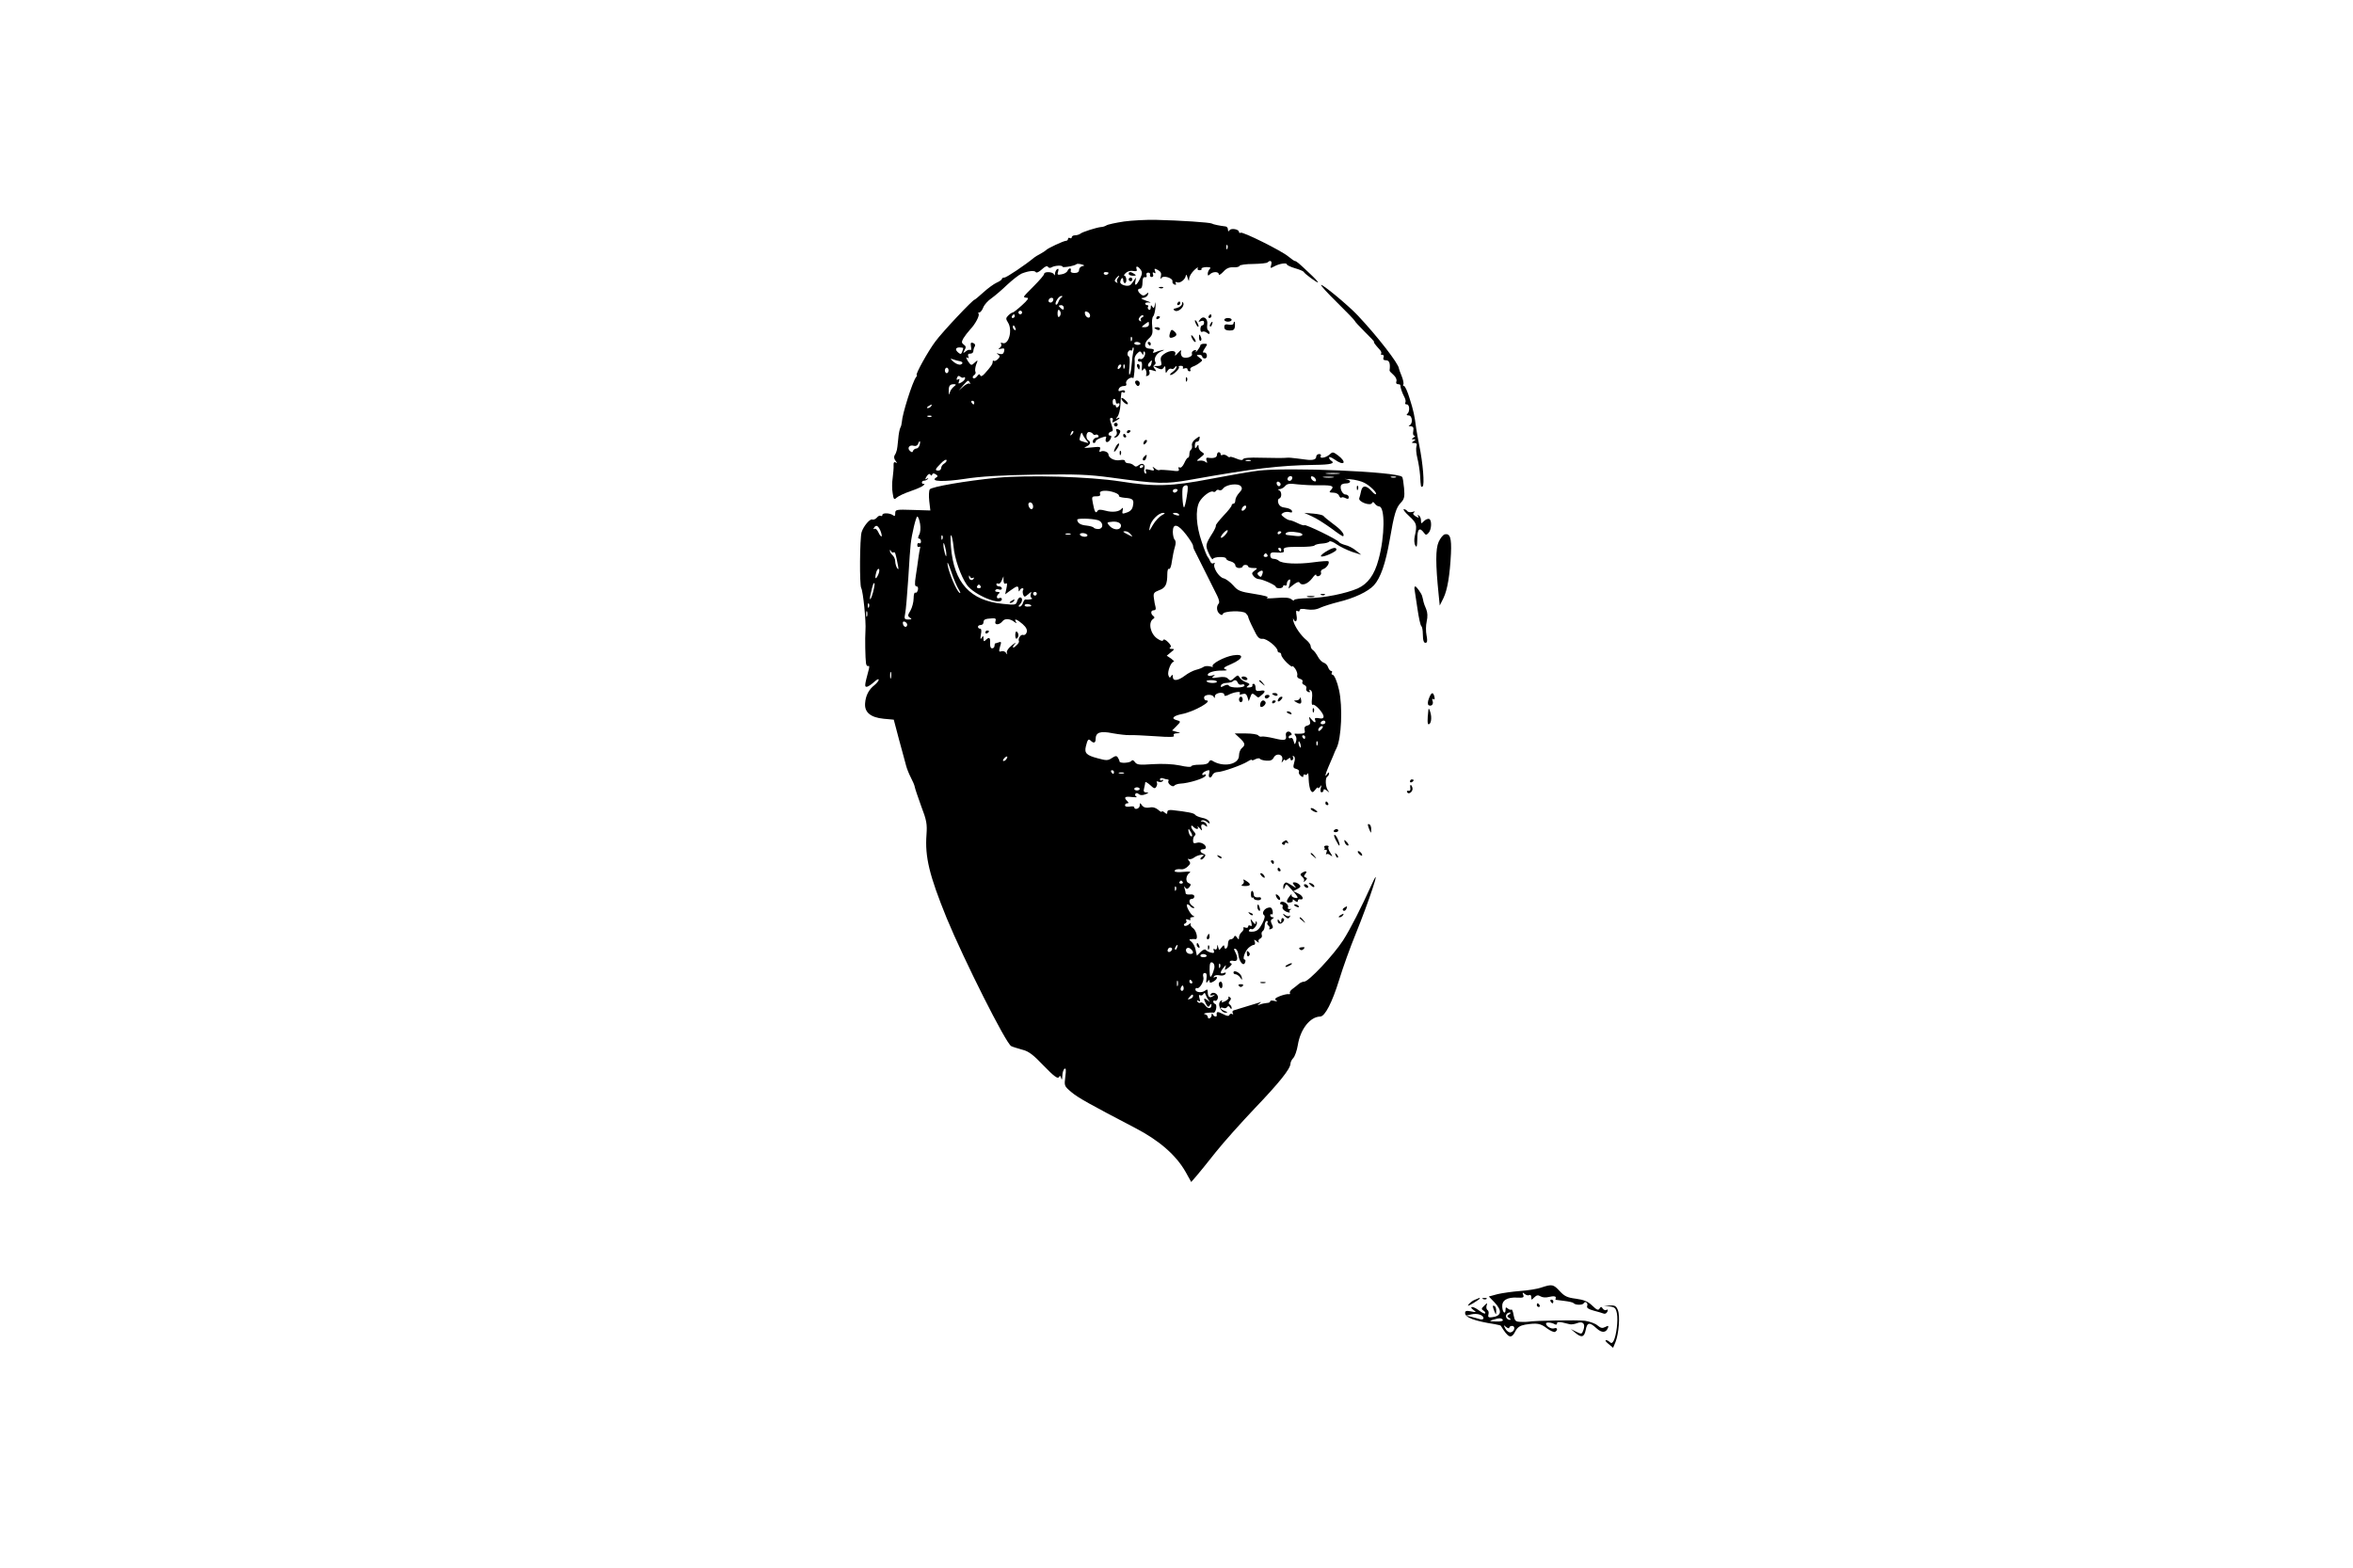 <?xml version="1.0" standalone="no"?>
<!DOCTYPE svg PUBLIC "-//W3C//DTD SVG 20010904//EN"
 "http://www.w3.org/TR/2001/REC-SVG-20010904/DTD/svg10.dtd">
<svg version="1.0" xmlns="http://www.w3.org/2000/svg"
 width="1280pt" height="853pt" viewBox="0 0 1280 853"
 preserveAspectRatio="xMidYMid meet">

<g transform="translate(0,853) scale(0.1,-0.1)"
fill="#000000" stroke="none">
<path d="M6114 7325 c-45 -7 -88 -16 -95 -21 -8 -5 -21 -9 -29 -9 -23 -2 -104
-27 -114 -37 -6 -4 -18 -8 -28 -8 -10 0 -18 -5 -18 -11 0 -5 -4 -7 -10 -4 -5
3 -10 1 -10 -4 0 -6 -5 -11 -11 -11 -13 0 -101 -41 -109 -51 -3 -3 -16 -12
-29 -19 -14 -7 -30 -17 -35 -21 -48 -40 -151 -109 -162 -109 -8 0 -14 -3 -14
-8 0 -4 -13 -13 -29 -20 -15 -7 -47 -30 -71 -52 -24 -22 -46 -40 -48 -40 -10
0 -176 -176 -214 -228 -40 -53 -111 -182 -101 -182 3 0 1 -6 -4 -12 -19 -24
-75 -201 -77 -243 -1 -11 -4 -25 -8 -31 -4 -7 -10 -36 -12 -65 -3 -30 -6 -55
-7 -56 -1 -2 -2 -6 -3 -10 -1 -5 -5 -14 -10 -21 -4 -8 -2 -20 6 -29 9 -12 9
-15 1 -9 -9 5 -13 0 -12 -16 1 -13 -2 -43 -5 -68 -4 -25 -4 -62 0 -83 5 -35 8
-37 22 -24 10 9 43 24 75 35 32 11 64 25 70 31 7 7 8 11 2 9 -5 -2 -10 2 -10
7 0 6 5 10 12 10 6 0 15 4 20 9 5 5 2 6 -5 2 -11 -7 -11 -4 -1 13 8 12 16 16
20 9 5 -7 8 -7 10 1 3 7 9 7 19 1 13 -9 13 -11 1 -19 -32 -21 44 -23 157 -6
82 13 196 20 382 23 228 3 287 1 415 -16 254 -35 296 -36 430 -12 342 61 483
78 673 81 94 1 118 8 92 24 -5 3 -10 11 -10 16 0 6 13 1 29 -10 54 -39 71 -17
18 23 -25 18 -28 19 -45 3 -20 -18 -57 -24 -47 -7 3 6 -1 10 -9 10 -9 0 -16
-7 -16 -15 0 -14 -18 -20 -50 -16 -8 1 -33 4 -55 7 -22 3 -46 5 -52 4 -23 -2
-57 -2 -148 0 -56 2 -90 -1 -93 -8 -2 -7 -15 -6 -38 4 -19 8 -34 11 -34 8 0
-4 -7 -1 -15 6 -8 6 -19 9 -25 5 -5 -3 -10 -1 -10 4 0 6 -4 11 -10 11 -5 0
-10 -7 -10 -15 0 -14 -18 -20 -49 -15 -9 1 -12 -4 -7 -16 5 -13 3 -14 -6 -7
-7 6 -22 9 -33 7 -18 -3 -17 0 5 17 23 18 24 20 8 30 -10 5 -18 18 -18 27 0
15 -2 15 -10 2 -8 -12 -10 -11 -10 7 0 13 5 22 11 20 6 -1 13 6 14 15 3 17 2
17 -21 0 -14 -10 -22 -24 -20 -34 2 -10 0 -21 -5 -24 -5 -3 -9 -14 -9 -25 0
-10 -3 -19 -8 -19 -4 0 -13 -14 -20 -30 -8 -17 -18 -27 -25 -23 -6 4 -8 1 -5
-8 5 -13 -3 -14 -46 -8 -28 3 -55 4 -59 2 -4 -3 -15 1 -24 9 -14 11 -16 11 -8
-1 6 -11 2 -13 -20 -7 -23 6 -26 4 -21 -9 3 -10 2 -14 -5 -10 -5 4 -7 15 -4
25 7 24 -11 35 -31 19 -11 -9 -18 -9 -26 -1 -7 7 -20 12 -30 12 -10 0 -18 5
-18 11 0 7 -11 9 -27 6 -28 -6 -63 11 -63 31 0 13 -29 24 -43 15 -7 -4 -8 0
-4 11 6 16 2 17 -45 12 -39 -4 -47 -3 -30 4 23 10 29 25 12 35 -15 9 -12 45 4
45 8 0 18 -5 21 -10 4 -6 10 -8 15 -5 5 3 11 1 15 -5 3 -5 0 -10 -8 -10 -8 0
-17 -7 -21 -15 -3 -8 -1 -15 4 -15 6 0 10 4 10 9 0 5 14 14 31 20 26 9 30 8
25 -4 -8 -23 12 -28 24 -5 7 13 7 20 0 20 -15 0 -12 18 4 22 12 2 12 9 2 39
-10 28 -10 36 0 36 7 0 10 -7 7 -15 -5 -12 -2 -12 15 -3 12 7 22 14 22 17 0 3
-6 2 -12 -2 -9 -5 -9 -2 1 9 7 9 15 38 16 65 4 72 4 74 15 67 6 -3 10 -1 10 5
0 7 -8 9 -20 5 -15 -5 -18 -3 -14 9 3 9 15 16 26 16 14 0 18 5 14 15 -5 15 26
39 38 28 5 -5 11 62 8 106 0 8 6 21 15 29 13 13 16 13 24 1 7 -12 9 -12 9 0 0
8 3 12 6 8 11 -11 -7 -46 -22 -40 -7 3 -14 0 -14 -6 0 -6 6 -10 13 -8 8 1 11
-8 9 -28 -2 -20 0 -26 6 -17 7 11 10 10 16 -3 3 -9 4 -21 1 -26 -4 -5 1 -6 9
-3 8 3 12 12 9 21 -5 12 -1 14 18 8 21 -7 22 -6 11 8 -9 10 -10 17 -2 22 6 3
8 11 5 16 -11 17 6 48 33 58 15 6 18 9 7 7 -11 -2 -29 -7 -39 -12 -14 -5 -17
-4 -12 4 7 11 3 14 -26 16 -25 2 -25 30 0 53 21 19 24 29 20 67 -3 25 -1 49 5
55 6 6 11 30 13 53 1 24 0 30 -3 14 -4 -22 -7 -26 -14 -15 -7 11 -9 11 -9 -4
0 -10 -5 -15 -10 -12 -6 4 -8 11 -5 16 4 5 1 9 -4 9 -6 0 -11 4 -11 9 0 5 10
7 23 5 12 -2 4 3 -18 10 -27 10 -33 15 -19 15 12 1 25 8 28 17 5 14 4 15 -9 4
-12 -10 -18 -10 -30 0 -18 15 -19 30 -2 30 7 0 12 13 12 33 0 22 4 31 14 29 8
-2 11 3 8 11 -3 8 1 14 9 14 8 0 13 -6 10 -12 -2 -6 2 -12 9 -12 8 0 11 7 7
15 -3 10 -1 13 6 8 8 -5 10 -2 5 10 -5 14 -3 15 16 5 16 -9 20 -18 16 -34 -4
-15 -3 -18 3 -9 11 16 64 -1 60 -19 -2 -6 3 -14 11 -17 8 -3 11 0 7 7 -5 7 -1
9 8 5 17 -6 45 17 47 38 1 7 5 2 9 -12 7 -22 8 -22 9 -4 1 11 13 31 28 45 14
13 23 18 19 12 -4 -8 -1 -13 9 -13 9 0 14 3 11 8 -2 4 9 8 26 9 21 0 27 -2 19
-10 -6 -6 -11 -18 -11 -26 0 -12 3 -12 12 -3 16 16 48 15 48 0 0 -7 11 -1 25
14 17 19 33 25 54 24 17 -1 32 2 34 8 2 5 35 10 74 10 39 1 75 4 79 9 15 14
25 7 19 -14 -6 -19 -5 -20 17 -8 27 15 68 21 68 11 0 -4 20 -14 44 -21 25 -7
46 -16 48 -20 4 -10 78 -64 78 -57 0 3 -20 25 -45 48 -60 57 -73 68 -81 68 -3
0 -19 11 -36 25 -37 31 -248 136 -259 129 -5 -3 -9 -1 -9 4 0 15 -43 23 -52 9
-5 -8 -8 -7 -8 4 0 9 -6 16 -12 17 -34 4 -68 11 -76 16 -10 6 -172 17 -305 20
-51 1 -129 -3 -173 -9z m563 -147 c-3 -8 -6 -5 -6 6 -1 11 2 17 5 13 3 -3 4
-12 1 -19z m-789 -96 c-10 -2 -18 -11 -18 -20 0 -11 -8 -17 -25 -17 -16 0 -23
5 -20 13 2 6 0 12 -4 12 -5 0 -11 -6 -14 -14 -3 -7 -17 -16 -31 -18 -23 -5
-26 -3 -20 15 4 13 2 17 -5 13 -6 -4 -11 -15 -12 -24 0 -11 -3 -12 -6 -4 -6
14 -53 16 -53 2 0 -6 -25 -35 -55 -65 -30 -29 -55 -56 -55 -59 0 -3 8 -6 17
-6 12 0 3 -13 -27 -40 -24 -22 -47 -40 -51 -40 -4 0 -15 -7 -24 -16 -14 -14
-14 -19 -2 -38 27 -41 4 -125 -30 -112 -9 4 -11 1 -7 -5 4 -6 0 -16 -7 -21
-11 -7 -9 -9 7 -5 17 4 20 1 16 -15 -3 -13 -10 -17 -26 -13 -16 5 -17 4 -7 -3
12 -9 12 -12 -1 -26 -9 -8 -18 -12 -22 -9 -3 4 -6 1 -6 -6 0 -12 -9 -25 -44
-64 -13 -14 -21 -17 -24 -8 -3 8 -8 6 -17 -6 -7 -10 -17 -14 -21 -10 -5 4 -2
12 5 16 7 5 11 13 7 19 -3 6 -1 23 4 38 11 27 10 28 -8 11 -18 -17 -20 -16
-37 9 -9 15 -11 23 -4 19 8 -6 11 -4 6 7 -3 10 0 15 11 14 9 0 17 6 17 14 0 8
4 20 8 26 4 7 0 15 -9 18 -13 5 -15 1 -12 -19 3 -13 1 -22 -4 -19 -5 3 -16 0
-25 -8 -15 -11 -15 -11 -6 7 9 15 8 22 -4 30 -13 10 -13 15 -2 35 8 13 24 34
36 47 29 30 54 78 46 87 -4 3 -2 6 4 6 6 0 16 12 22 28 6 15 26 37 44 49 17
12 56 45 85 73 30 28 66 56 80 62 38 15 71 18 77 7 4 -5 18 2 33 16 17 16 29
21 33 13 4 -6 12 -7 20 -2 16 10 59 12 59 3 0 -7 68 5 76 14 3 3 15 2 27 -1
18 -5 19 -7 5 -10z m317 -19 c10 -14 9 -23 -4 -50 -19 -38 -31 -43 -24 -10 4
21 4 21 -8 2 -7 -11 -16 -23 -21 -26 -16 -10 -56 2 -54 17 3 21 16 30 16 11 0
-9 4 -17 9 -17 6 0 9 9 8 20 -1 11 -5 20 -10 20 -5 0 -2 7 7 15 9 9 26 14 40
11 18 -3 23 -1 19 10 -7 19 7 18 22 -3z m-175 -17 c0 -11 -19 -15 -25 -6 -3 5
1 10 9 10 9 0 16 -2 16 -4z m51 -29 c-6 -8 -7 -18 -3 -22 4 -5 1 -5 -6 -1 -10
6 -10 11 -1 22 6 8 14 14 16 14 3 0 0 -6 -6 -13z m-307 -105 c-6 -4 -14 -16
-17 -26 -4 -10 -10 -16 -13 -13 -9 8 15 47 29 47 8 0 9 -3 1 -8z m-44 -10 c0
-13 -12 -22 -22 -16 -10 6 -1 24 13 24 5 0 9 -4 9 -8z m57 -47 c0 -11 -4 -12
-14 -4 -7 6 -13 13 -13 15 0 2 6 4 13 4 8 0 14 -7 14 -15z m-17 -30 c0 -8 -4
-16 -9 -19 -5 -3 -8 5 -8 19 0 14 3 22 8 19 5 -3 9 -11 9 -19z m-210 5 c0 -5
-4 -10 -10 -10 -5 0 -10 5 -10 10 0 6 5 10 10 10 6 0 10 -4 10 -10z m370 -17
c0 -20 -24 -11 -28 10 -2 12 1 15 12 11 9 -3 16 -13 16 -21z m-410 -3 c0 -5
-5 -10 -11 -10 -5 0 -7 5 -4 10 3 6 8 10 11 10 2 0 4 -4 4 -10z m692 -7 c-6
-3 -9 -10 -6 -15 4 -7 2 -8 -5 -4 -9 6 -9 11 0 22 6 8 15 12 18 8 3 -4 0 -9
-7 -11z m38 -38 c0 -9 -9 -15 -22 -15 -21 0 -21 0 -2 15 24 18 24 18 24 0z
m-726 -21 c3 -8 2 -12 -4 -9 -6 3 -10 10 -10 16 0 14 7 11 14 -7z m633 -66
c-3 -8 -6 -5 -6 6 -1 11 2 17 5 13 3 -3 4 -12 1 -19z m47 -16 c2 -4 -4 -8 -15
-8 -10 0 -19 4 -19 8 0 4 6 8 14 8 8 0 17 -4 20 -8z m-964 -26 c0 -2 -3 -12
-6 -20 -5 -13 -9 -14 -20 -5 -20 16 -17 29 6 29 11 0 20 -2 20 -4z m925 -18
c-3 -13 -7 -45 -9 -71 -2 -27 -7 -51 -11 -55 -4 -4 -4 16 -1 45 3 32 2 53 -5
55 -5 2 -7 11 -4 21 4 9 11 14 16 11 5 -3 9 0 9 5 0 6 2 11 5 11 3 0 3 -10 0
-22z m-948 -52 c20 -3 25 -13 9 -19 -8 -3 -25 3 -38 14 -21 19 -21 20 -3 14
11 -4 25 -8 32 -9z m1046 -16 c-3 -11 -9 -17 -15 -14 -5 3 -4 12 3 20 16 19
18 18 12 -6z m-171 -22 c-7 -7 -12 -8 -12 -2 0 14 12 26 19 19 2 -3 -1 -11 -7
-17z m25 0 c-3 -8 -6 -5 -6 6 -1 11 2 17 5 13 3 -3 4 -12 1 -19z m-957 -13 c0
-8 -4 -15 -10 -15 -5 0 -10 7 -10 15 0 8 5 15 10 15 6 0 10 -7 10 -15z m83
-38 c4 3 7 1 7 -5 0 -6 -9 -16 -20 -22 -16 -9 -19 -8 -13 6 4 12 3 15 -5 10
-8 -5 -10 -2 -6 9 5 11 10 13 19 5 6 -5 15 -7 18 -3z m33 -29 c4 -7 3 -10 -1
-5 -5 4 -20 -3 -34 -15 l-26 -23 24 28 c28 31 28 31 37 15z m-87 -21 c-9 -7
-19 -21 -22 -32 -4 -16 -5 -15 -6 6 -1 30 6 39 28 39 14 -1 14 -2 0 -13z m881
-83 c0 -8 5 -12 10 -9 6 3 10 2 10 -4 0 -5 -4 -13 -10 -16 -5 -3 -10 -1 -10 5
0 6 -4 9 -8 6 -4 -2 -9 4 -9 15 -1 10 2 19 8 19 5 0 9 -7 9 -16z m-770 -4 c0
-5 -2 -10 -4 -10 -3 0 -8 5 -11 10 -3 6 -1 10 4 10 6 0 11 -4 11 -10z m-235
-20 c-3 -5 -12 -10 -18 -10 -7 0 -6 4 3 10 19 12 23 12 15 0z m2 -56 c-3 -3
-12 -4 -19 -1 -8 3 -5 6 6 6 11 1 17 -2 13 -5z m764 -97 c-10 -9 -11 -8 -5 6
3 10 9 15 12 12 3 -3 0 -11 -7 -18z m78 -31 c15 -18 15 -18 -9 -11 -32 10 -30
7 -23 35 4 16 8 20 11 10 3 -8 12 -23 21 -34z m-906 -26 c-3 -11 -11 -20 -18
-20 -7 0 -15 -6 -18 -12 -3 -10 -7 -10 -17 -1 -17 15 -3 35 20 28 11 -3 20 0
24 10 8 22 15 18 9 -5z m133 -102 c-9 -5 -16 -16 -16 -23 0 -8 -7 -15 -15 -15
-21 0 -19 7 13 39 15 16 29 24 31 18 2 -5 -4 -14 -13 -19z m1667 15 c-7 -2
-19 -2 -25 0 -7 3 -2 5 12 5 14 0 19 -2 13 -5z m-583 -27 c0 -3 -4 -8 -10 -11
-5 -3 -10 -1 -10 4 0 6 5 11 10 11 6 0 10 -2 10 -4z"/>
<path d="M6140 7040 c0 -5 10 -10 23 -10 18 0 19 2 7 10 -19 13 -30 13 -30 0z"/>
<path d="M6140 7010 c0 -5 5 -10 10 -10 6 0 10 5 10 10 0 6 -4 10 -10 10 -5 0
-10 -4 -10 -10z"/>
<path d="M7273 6885 c54 -53 97 -98 97 -101 0 -3 25 -30 55 -60 31 -30 53 -54
50 -54 -5 0 3 -12 32 -44 7 -8 9 -16 6 -20 -4 -3 -1 -6 6 -6 8 0 11 -7 7 -15
-4 -10 1 -15 14 -15 18 0 24 -17 19 -56 0 -3 10 -14 22 -24 12 -11 19 -26 15
-35 -3 -9 0 -15 9 -15 8 0 14 -3 13 -7 -1 -9 9 -40 23 -66 5 -10 7 -22 4 -27
-4 -6 0 -10 8 -10 16 0 17 -41 2 -52 -6 -4 -2 -8 8 -8 20 0 24 -45 5 -53 -8
-3 -5 -6 6 -6 14 -1 17 -7 14 -26 -3 -14 -1 -25 6 -25 6 0 4 -5 -4 -10 -13 -9
-13 -10 0 -10 13 0 13 -1 0 -10 -13 -8 -12 -10 3 -10 13 0 17 -5 12 -19 -3
-10 -1 -38 5 -62 6 -24 13 -66 15 -94 4 -67 4 -67 14 -61 11 7 2 126 -19 226
-6 30 -13 70 -16 89 -9 71 -15 98 -36 164 -11 37 -25 67 -30 67 -5 0 -7 4 -4
9 3 5 -1 25 -9 45 -8 20 -15 38 -15 41 0 25 -120 179 -225 290 -50 53 -185
165 -198 165 -6 0 33 -43 86 -95z"/>
<path d="M6308 6963 c7 -3 16 -2 19 1 4 3 -2 6 -13 5 -11 0 -14 -3 -6 -6z"/>
<path d="M6405 6880 c-3 -5 -1 -10 4 -10 6 0 11 5 11 10 0 6 -2 10 -4 10 -3 0
-8 -4 -11 -10z"/>
<path d="M6431 6879 c-1 -10 -13 -20 -28 -24 -21 -5 -24 -8 -12 -15 17 -11 54
21 46 41 -4 10 -6 9 -6 -2z"/>
<path d="M6575 6810 c-3 -5 -1 -10 4 -10 6 0 11 5 11 10 0 6 -2 10 -4 10 -3 0
-8 -4 -11 -10z"/>
<path d="M6290 6799 c0 -5 5 -7 10 -4 6 3 10 8 10 11 0 2 -4 4 -10 4 -5 0 -10
-5 -10 -11z"/>
<path d="M6529 6793 c-12 -15 -12 -16 4 -10 11 4 17 2 17 -8 0 -8 -4 -15 -10
-15 -5 0 -10 -9 -10 -21 0 -11 4 -17 10 -14 6 4 17 1 25 -5 10 -8 15 -9 15 -2
0 6 -4 13 -9 16 -4 3 -6 16 -4 29 6 33 -20 53 -38 30z"/>
<path d="M6660 6790 c0 -5 9 -10 20 -10 11 0 20 5 20 10 0 6 -9 10 -20 10 -11
0 -20 -4 -20 -10z"/>
<path d="M6500 6785 c0 -5 5 -17 10 -25 5 -8 10 -10 10 -5 0 6 -5 17 -10 25
-5 8 -10 11 -10 5z"/>
<path d="M6585 6769 c-4 -6 -5 -12 -2 -15 2 -3 7 2 10 11 7 17 1 20 -8 4z"/>
<path d="M6710 6770 c0 -6 -11 -8 -25 -6 -19 4 -25 0 -25 -13 0 -13 8 -18 28
-19 22 0 28 4 30 24 1 13 0 24 -3 24 -3 0 -5 -5 -5 -10z"/>
<path d="M6280 6746 c0 -2 7 -6 15 -10 8 -3 15 -1 15 4 0 6 -7 10 -15 10 -8 0
-15 -2 -15 -4z"/>
<path d="M6365 6720 c-8 -26 -3 -33 19 -24 20 8 20 18 2 33 -11 10 -16 8 -21
-9z"/>
<path d="M6480 6704 c0 -13 18 -39 24 -34 2 3 -2 14 -10 24 -8 11 -14 16 -14
10z"/>
<path d="M6523 6691 c0 -11 5 -18 9 -15 4 3 5 11 1 19 -7 21 -12 19 -10 -4z"/>
<path d="M6245 6660 c3 -5 8 -10 11 -10 2 0 4 5 4 10 0 6 -5 10 -11 10 -5 0
-7 -4 -4 -10z"/>
<path d="M6530 6652 c0 -5 -7 -17 -16 -28 -8 -10 -13 -13 -9 -7 4 9 1 11 -10
7 -9 -4 -14 -12 -11 -19 7 -18 -45 -30 -55 -13 -5 7 -7 20 -4 28 3 8 -5 4 -17
-10 -14 -16 -19 -19 -15 -7 8 22 -29 24 -61 1 -16 -11 -21 -21 -16 -40 5 -20
2 -24 -17 -25 l-24 0 23 -12 c19 -8 25 -8 33 4 6 11 9 8 9 -11 1 -22 2 -23 11
-7 6 9 15 14 21 11 6 -4 14 0 19 7 6 9 9 10 9 2 0 -6 -10 -19 -22 -27 -12 -9
-17 -16 -10 -16 15 0 52 36 45 44 -4 3 1 6 11 6 9 0 14 -4 11 -10 -3 -6 1 -7
9 -4 9 3 16 1 16 -5 0 -6 5 -11 11 -11 5 0 8 4 4 9 -3 5 3 12 12 16 10 3 27
12 37 20 20 15 20 15 0 30 -17 13 -17 14 -1 15 9 0 17 -4 17 -10 0 -5 6 -10
14 -10 8 0 13 8 11 18 -1 9 -8 16 -15 14 -9 -2 -8 5 4 23 16 24 16 25 -4 25
-11 0 -20 -4 -20 -8z"/>
<path d="M6186 6535 c4 -8 8 -15 10 -15 2 0 4 7 4 15 0 8 -4 15 -10 15 -5 0
-7 -7 -4 -15z"/>
<path d="M6451 6464 c0 -11 3 -14 6 -6 3 7 2 16 -1 19 -3 4 -6 -2 -5 -13z"/>
<path d="M6176 6445 c4 -8 10 -15 15 -15 5 0 9 7 9 15 0 8 -7 15 -15 15 -9 0
-12 -6 -9 -15z"/>
<path d="M6100 6363 c0 -13 29 -38 35 -31 3 3 -4 13 -15 23 -11 10 -20 13 -20
8z"/>
<path d="M6060 6220 c0 -5 5 -10 10 -10 6 0 10 5 10 10 0 6 -4 10 -10 10 -5 0
-10 -4 -10 -10z"/>
<path d="M6074 6183 c4 -9 1 -20 -6 -25 -10 -6 -10 -8 -1 -8 7 0 17 9 22 19 8
15 7 20 -5 25 -12 5 -15 2 -10 -11z"/>
<path d="M6130 6179 c0 -5 5 -7 10 -4 6 3 10 8 10 11 0 2 -4 4 -10 4 -5 0 -10
-5 -10 -11z"/>
<path d="M6110 6160 c0 -5 5 -10 11 -10 5 0 7 5 4 10 -3 6 -8 10 -11 10 -2 0
-4 -4 -4 -10z"/>
<path d="M6227 6133 c-4 -3 -7 -11 -7 -17 0 -6 5 -5 12 2 6 6 9 14 7 17 -3 3
-9 2 -12 -2z"/>
<path d="M6071 6102 c-17 -31 -13 -40 5 -14 9 13 14 26 11 29 -3 2 -10 -4 -16
-15z"/>
<path d="M6091 6064 c0 -11 3 -14 6 -6 3 7 2 16 -1 19 -3 4 -6 -2 -5 -13z"/>
<path d="M6223 6045 c-7 -8 -9 -16 -4 -19 5 -3 12 1 15 10 8 22 4 25 -11 9z"/>
<path d="M6841 5969 c-41 -5 -155 -25 -255 -44 -213 -41 -302 -44 -491 -14
-168 26 -504 36 -670 20 -173 -17 -357 -49 -367 -63 -5 -7 -6 -36 -3 -64 l6
-51 -95 3 c-92 3 -96 2 -96 -18 0 -15 -3 -18 -12 -11 -17 13 -58 14 -58 2 0
-6 -4 -8 -9 -5 -5 3 -14 -1 -21 -10 -7 -8 -19 -13 -25 -10 -13 5 -48 -37 -58
-69 -10 -32 -12 -289 -2 -304 10 -17 27 -182 23 -231 -3 -41 -1 -152 3 -179 2
-11 7 -17 13 -14 5 4 6 -6 1 -23 -22 -82 -23 -92 -9 -90 7 1 25 13 39 26 14
13 25 19 25 12 0 -6 -11 -19 -23 -29 -31 -24 -48 -57 -51 -99 -4 -49 30 -77
101 -84 l55 -5 29 -110 c17 -60 33 -123 38 -140 4 -16 16 -46 26 -65 10 -19
20 -42 21 -50 1 -8 17 -55 35 -105 30 -78 33 -98 29 -155 -9 -122 15 -221 110
-455 93 -225 322 -682 351 -696 8 -4 34 -12 59 -19 36 -9 60 -27 118 -88 54
-56 76 -72 82 -62 6 10 9 9 13 -6 3 -12 5 -7 6 13 0 17 6 35 12 39 8 5 9 -8 4
-44 -6 -49 -6 -50 33 -83 35 -30 100 -66 347 -195 131 -68 223 -148 275 -240
l30 -54 28 32 c16 18 63 77 106 131 43 54 138 160 211 237 134 140 195 216
195 244 0 8 7 22 15 30 9 9 20 41 25 71 14 87 67 154 122 155 26 1 65 77 103
200 21 69 61 179 88 245 76 187 146 399 91 278 -61 -135 -119 -248 -158 -309
-53 -81 -187 -224 -211 -224 -9 0 -22 -6 -29 -12 -8 -7 -23 -19 -34 -27 -12
-8 -18 -19 -15 -23 3 -5 -1 -8 -8 -6 -8 1 -29 -4 -47 -11 -25 -10 -30 -16 -20
-23 9 -6 6 -7 -9 -3 -13 3 -23 3 -23 -2 0 -5 -8 -9 -17 -9 -10 -1 -27 -4 -38
-8 -17 -7 -17 -6 -5 4 13 10 13 11 0 6 -19 -6 -120 -37 -138 -42 -7 -2 -10 -9
-6 -15 4 -7 3 -9 -4 -5 -5 3 -12 1 -14 -5 -3 -8 -14 -7 -36 5 -29 15 -36 14
-33 -6 2 -13 -17 -9 -22 5 -3 7 -6 5 -6 -5 -1 -18 -21 -26 -21 -9 0 5 -8 12
-17 14 -16 4 28 11 49 8 12 -1 21 43 9 47 -6 2 -11 8 -11 13 0 6 4 8 9 5 5 -3
12 2 15 11 9 24 -26 45 -39 23 -4 -6 1 -7 12 -4 15 5 15 4 3 -4 -18 -14 -30
-6 -30 20 0 16 -3 18 -13 10 -17 -15 -54 -11 -54 5 0 6 3 10 7 8 14 -8 42 37
36 59 -4 15 -1 23 8 23 10 0 12 -10 9 -31 -3 -23 -1 -27 6 -16 8 11 11 11 11
2 0 -10 5 -10 20 -2 11 6 20 15 20 21 0 6 -5 7 -12 3 -7 -4 -8 -3 -4 4 4 7 17
9 31 6 13 -3 26 0 31 7 5 9 2 10 -9 6 -21 -8 -22 3 -1 29 14 17 15 17 10 1 -5
-17 -5 -17 18 0 13 10 20 20 15 21 -18 7 -8 20 11 15 23 -6 27 15 9 49 -8 16
-8 19 2 16 7 -2 14 -17 16 -34 5 -38 28 -63 36 -40 4 9 2 16 -2 16 -14 0 0 43
20 63 10 9 23 17 30 17 6 0 8 7 5 16 -6 15 -4 15 11 3 9 -8 14 -9 10 -3 -4 7
0 14 8 18 8 3 12 12 9 20 -3 8 -1 17 5 21 6 3 11 17 11 31 0 13 5 24 11 24 5
0 8 -4 4 -9 -3 -5 -1 -12 5 -16 6 -4 8 -11 5 -16 -3 -5 1 -6 9 -3 12 5 13 10
5 26 -8 16 -8 23 2 29 10 6 11 9 2 9 -7 0 -13 5 -13 11 0 5 4 8 9 5 4 -3 6 5
4 18 -4 18 -10 22 -25 18 -23 -6 -36 -31 -21 -41 6 -4 2 -21 -11 -46 -16 -30
-28 -41 -49 -43 -19 -2 -27 1 -22 8 4 6 9 9 12 6 9 -9 35 23 30 37 -4 8 -6 8
-6 -2 -1 -11 -5 -10 -16 5 -13 18 -14 18 -8 -5 4 -17 3 -22 -5 -17 -7 4 -12 2
-12 -4 0 -7 -7 -9 -16 -6 -8 3 -13 2 -10 -3 3 -5 -1 -14 -9 -21 -8 -7 -15 -20
-15 -29 0 -14 -2 -14 -11 -1 -8 11 -12 12 -16 3 -2 -7 -11 -13 -19 -13 -8 0
-14 -10 -14 -25 0 -25 -20 -37 -20 -12 -1 7 -6 5 -14 -6 -14 -18 -14 -18 -19
0 -4 17 -5 17 -6 0 -1 -11 -6 -15 -13 -11 -7 5 -9 2 -5 -8 4 -12 0 -14 -16
-10 -12 3 -25 10 -28 15 -4 5 -16 0 -27 -11 l-21 -21 -7 32 c-3 17 -14 37 -23
44 -14 11 -14 13 -1 14 8 1 18 1 23 0 16 -2 6 45 -12 59 -11 7 -17 18 -14 24
4 6 -1 5 -10 -3 -10 -8 -21 -10 -25 -6 -4 4 -1 10 6 12 6 3 9 10 5 16 -4 7 0
8 11 4 10 -4 15 -3 11 3 -3 6 2 10 12 11 11 0 13 3 5 6 -16 6 -46 63 -33 63 5
0 13 -4 16 -10 3 -5 12 -10 18 -10 7 0 4 5 -5 11 -21 12 -24 39 -5 39 8 0 14
6 14 13 0 9 -10 13 -24 11 -12 -1 -23 1 -23 6 0 5 -3 17 -6 27 -4 13 -3 14 3
5 8 -10 12 -10 23 2 10 13 9 17 -4 22 -18 7 -16 41 5 56 10 7 0 8 -33 5 -27
-3 -48 -1 -48 4 0 9 15 13 38 10 8 -1 23 5 33 15 15 14 17 20 6 32 -6 9 -7 13
-1 9 6 -3 20 0 30 8 10 8 28 14 39 15 16 0 17 -2 5 -10 -8 -5 -12 -12 -9 -15
4 -3 12 1 19 10 10 12 9 16 -4 21 -20 8 -21 24 -1 24 8 0 15 4 15 9 0 17 -29
33 -50 26 -16 -5 -20 -2 -20 14 0 11 5 23 10 26 6 4 4 12 -5 21 -8 9 -15 21
-15 27 0 8 4 7 12 -1 16 -16 31 -15 23 1 -4 6 1 3 11 -8 12 -15 15 -16 11 -3
-8 22 3 31 20 16 11 -8 12 -7 7 6 -3 9 -14 16 -23 17 -10 0 -12 2 -3 6 7 3 20
-1 29 -9 14 -11 16 -11 11 2 -2 8 -19 18 -38 21 -18 4 -35 11 -39 17 -5 9 -43
16 -123 25 -19 2 -28 -1 -28 -11 0 -12 -3 -12 -15 -2 -8 7 -15 9 -15 5 0 -5
-9 0 -20 10 -13 11 -29 16 -47 12 -18 -3 -31 0 -40 11 -11 16 -12 16 -13 0 0
-18 -30 -26 -30 -9 0 4 -11 6 -25 3 -15 -2 -25 0 -25 7 0 6 5 11 12 11 9 0 9
3 0 12 -21 21 -13 27 26 22 20 -2 31 -2 24 2 -6 3 -9 10 -6 15 4 6 11 6 19 -1
8 -7 20 -7 36 -1 19 8 20 10 5 10 -14 1 -17 6 -12 24 3 12 6 26 6 31 0 5 11
-1 26 -14 21 -20 27 -22 34 -10 5 8 6 18 3 24 -4 5 1 7 10 3 9 -3 19 -1 23 5
4 7 3 8 -4 4 -7 -4 -12 -2 -12 4 0 7 7 9 16 6 9 -3 20 -6 25 -6 6 0 8 -4 5 -9
-8 -12 24 -37 32 -25 4 5 18 10 32 11 47 2 134 29 138 43 3 7 0 10 -7 6 -6 -4
-11 -3 -11 2 0 9 23 22 37 22 3 0 3 -9 0 -20 -6 -23 11 -27 19 -5 4 8 15 15
27 15 26 0 134 38 165 58 12 8 22 11 22 8 0 -4 9 -2 19 4 11 5 22 7 25 2 2 -4
18 -9 35 -10 21 -2 33 3 40 17 15 28 54 17 46 -13 -5 -17 -4 -18 4 -6 6 8 11
11 11 6 0 -5 7 -3 15 4 11 9 15 9 15 1 0 -7 5 -9 10 -6 6 4 7 11 4 17 -4 6 -2
8 4 4 7 -4 8 -17 2 -35 -7 -25 -5 -30 12 -34 11 -3 17 -10 14 -15 -3 -5 1 -15
9 -22 11 -9 15 -9 15 -1 0 7 4 10 9 7 5 -4 12 0 14 6 3 7 6 -7 6 -32 1 -25 6
-52 11 -60 9 -13 12 -12 25 4 8 11 15 16 15 10 0 -5 5 -2 11 6 8 12 9 10 4 -7
-4 -14 -2 -23 4 -23 6 0 11 5 11 11 0 8 6 7 18 -2 15 -12 16 -12 6 1 -14 20
-16 67 -4 75 6 3 10 12 10 18 0 7 -4 6 -10 -3 -15 -23 -12 -5 6 37 9 21 21 49
27 63 5 14 13 32 18 41 26 54 34 223 13 316 -10 46 -26 83 -36 83 -5 0 -6 5
-3 10 3 6 2 10 -4 10 -5 0 -12 9 -16 19 -3 11 -14 23 -24 26 -10 3 -24 18 -32
33 -8 15 -20 31 -26 35 -7 4 -13 14 -13 22 0 7 -10 22 -22 32 -31 25 -64 73
-72 103 -3 14 -3 19 0 13 11 -25 23 -12 17 19 -4 22 -3 29 5 24 7 -4 12 -2 12
4 0 8 13 10 39 5 27 -4 51 -2 73 9 18 8 62 22 98 31 87 21 161 56 194 91 36
40 63 117 86 248 24 140 34 174 61 202 18 19 21 32 17 78 -3 31 -7 59 -11 62
-28 28 -625 54 -786 33z m442 -16 c-18 -2 -48 -2 -65 0 -18 2 -4 4 32 4 36 0
50 -2 33 -4z m-253 -21 c0 -13 -12 -22 -22 -16 -10 6 -1 24 13 24 5 0 9 -4 9
-8z m128 -11 c3 -8 -1 -12 -9 -9 -7 2 -15 10 -17 17 -3 8 1 12 9 9 7 -2 15
-10 17 -17z m95 12 c-13 -2 -35 -2 -50 0 -16 2 -5 4 22 4 28 0 40 -2 28 -4z
m340 0 c-7 -2 -19 -2 -25 0 -7 3 -2 5 12 5 14 0 19 -2 13 -5z m-172 -29 c32
-16 71 -55 64 -62 -3 -3 -13 4 -22 15 -30 33 -50 35 -58 5 -3 -15 -8 -34 -11
-43 -5 -19 62 -44 70 -25 3 7 8 6 15 -4 6 -8 16 -15 23 -15 33 0 32 -163 -3
-289 -22 -83 -58 -132 -113 -157 -65 -28 -184 -52 -268 -53 -43 -1 -78 -5 -78
-10 0 -5 -7 -3 -15 4 -11 9 -36 11 -83 7 -37 -3 -59 -3 -49 1 12 5 -12 12 -69
21 -78 12 -90 17 -115 46 -16 18 -40 36 -53 39 -26 6 -60 61 -49 79 3 6 1 7
-6 3 -6 -4 -14 0 -18 11 -4 10 -10 20 -13 23 -4 3 -19 40 -33 83 -30 87 -35
172 -13 216 17 31 62 65 76 56 5 -3 11 -1 15 5 4 6 11 7 17 4 6 -4 16 0 22 9
17 22 81 30 96 12 9 -11 7 -19 -9 -36 -12 -13 -21 -31 -21 -41 0 -10 -4 -18
-10 -18 -5 0 -10 -4 -10 -9 0 -6 -20 -31 -45 -57 -24 -26 -43 -50 -41 -53 2
-3 -5 -19 -15 -36 -43 -68 -43 -72 -23 -116 10 -23 20 -36 22 -30 4 13 72 15
72 2 0 -5 11 -12 25 -15 14 -4 25 -13 25 -21 0 -8 9 -15 20 -15 11 0 20 4 20
8 0 5 7 9 15 9 8 0 15 -4 15 -9 0 -4 12 -8 27 -8 25 0 26 -1 8 -14 -16 -12
-17 -16 -6 -30 7 -9 20 -16 27 -16 20 0 94 -33 94 -42 0 -5 9 -8 20 -8 11 0
20 5 20 11 0 5 5 7 10 4 6 -3 10 1 10 9 0 8 5 18 11 22 9 5 10 -1 5 -21 l-7
-27 27 21 c19 15 30 18 34 11 12 -19 44 -7 68 24 12 17 22 25 22 18 0 -6 7 -9
16 -5 8 3 13 12 10 19 -3 7 3 16 14 19 17 6 35 33 26 42 -2 2 -39 0 -82 -6
-86 -12 -172 -7 -188 9 -5 5 -18 10 -28 10 -11 0 -18 7 -18 19 0 15 7 18 39
15 29 -2 38 1 35 11 -7 17 10 21 91 20 39 0 73 3 76 8 3 4 21 9 40 10 19 1 37
6 40 11 4 5 22 -2 40 -15 19 -13 56 -31 84 -41 l50 -16 -30 24 c-16 13 -42 26
-57 29 -15 4 -31 11 -34 16 -8 14 -181 98 -188 92 -2 -3 -19 2 -37 11 -18 9
-37 16 -43 16 -6 0 -20 7 -31 16 -17 13 -18 16 -5 24 8 5 23 7 34 4 13 -4 17
-2 14 7 -3 8 -19 15 -36 17 -21 2 -33 10 -38 25 -4 12 -2 23 5 25 15 5 14 39
-1 45 -8 4 -7 6 3 6 9 1 23 8 30 17 11 13 24 15 69 9 30 -3 85 -6 123 -5 66 1
78 -5 55 -28 -9 -9 -6 -12 14 -12 15 0 29 -7 32 -16 4 -9 9 -14 13 -11 3 4 13
2 23 -3 12 -6 17 -5 17 6 0 7 -8 14 -18 14 -17 0 -33 36 -23 52 3 4 14 8 24 8
31 0 33 18 3 23 -16 2 -6 2 21 0 27 -2 62 -11 77 -19z m-456 -3 c3 -5 1 -12
-4 -15 -5 -3 -11 1 -15 9 -6 16 9 21 19 6z m-509 -71 c-5 -33 -12 -60 -15 -60
-8 0 -13 99 -6 110 4 6 12 10 19 10 9 0 10 -14 2 -60z m-51 30 c-3 -5 -10 -10
-16 -10 -5 0 -9 5 -9 10 0 6 7 10 16 10 8 0 12 -4 9 -10z m-340 -10 c14 -5 24
-13 22 -17 -3 -5 11 -9 31 -11 45 -3 52 -10 45 -44 -3 -18 -14 -30 -33 -36
-25 -9 -27 -8 -23 11 3 13 1 18 -4 11 -13 -18 -51 -23 -90 -12 -26 7 -38 7
-43 -2 -10 -16 -16 -4 -25 43 -7 35 -6 37 19 37 18 0 24 4 20 15 -7 18 39 21
81 5z m-445 -76 c0 -8 -4 -14 -9 -14 -11 0 -22 26 -14 34 9 9 23 -3 23 -20z
m1158 -6 c-2 -6 -10 -14 -16 -16 -7 -2 -10 2 -6 12 7 18 28 22 22 4z m-458
-41 c-13 -7 -35 -30 -48 -52 -22 -38 -23 -38 -17 -10 6 34 47 75 73 75 12 0
10 -4 -8 -13z m94 4 c4 -5 -3 -7 -14 -4 -23 6 -26 13 -6 13 8 0 17 -4 20 -9z
m-1409 -50 c4 -23 2 -48 -5 -60 -7 -14 -7 -21 0 -21 5 0 10 -7 10 -16 0 -8 -4
-12 -10 -9 -5 3 -10 -1 -10 -10 0 -9 4 -13 10 -10 5 3 8 0 5 -7 -2 -7 -6 -31
-9 -53 -3 -22 -9 -66 -14 -97 -7 -44 -6 -58 4 -58 7 0 10 -8 7 -20 -3 -11 -9
-17 -14 -14 -5 3 -9 -11 -9 -31 0 -20 -8 -50 -17 -66 -16 -26 -16 -31 -3 -39
12 -8 10 -10 -9 -10 -21 0 -23 3 -17 33 4 17 11 104 17 192 5 88 11 171 13
185 6 56 29 150 36 150 5 0 11 -18 15 -39z m965 20 c32 -8 36 -46 6 -49 -11 0
-23 3 -26 7 -3 5 -21 10 -40 12 -33 3 -49 14 -50 32 0 8 74 7 110 -2z m125
-41 c-10 -16 -41 -11 -59 9 -17 19 -17 20 16 23 33 3 55 -13 43 -32z m-1306
-16 c6 -15 9 -29 7 -32 -3 -2 -11 7 -17 21 -7 15 -16 24 -22 20 -6 -3 -7 -1
-3 5 11 19 22 14 35 -14z m1664 -23 c20 -26 37 -53 37 -60 0 -6 4 -19 10 -29
5 -9 30 -60 56 -112 26 -52 55 -111 65 -130 11 -22 14 -39 8 -44 -13 -15 -11
-42 5 -55 10 -8 15 -9 18 -1 5 17 109 20 125 4 7 -7 13 -16 13 -20 0 -4 12
-33 28 -64 22 -47 31 -57 50 -55 23 2 82 -46 82 -66 0 -5 5 -9 10 -9 6 0 10
-6 10 -13 0 -7 14 -26 30 -42 17 -16 30 -25 30 -20 0 5 7 -1 16 -13 9 -13 13
-29 11 -36 -3 -8 3 -16 15 -19 11 -3 17 -10 13 -16 -3 -6 1 -14 10 -17 9 -4
14 -12 11 -19 -3 -8 2 -16 10 -19 10 -4 12 -2 8 6 -5 7 -3 8 6 3 8 -5 10 -21
7 -46 -3 -22 -1 -37 4 -33 11 7 59 -44 59 -64 0 -10 -8 -13 -26 -9 -18 3 -24
1 -20 -9 7 -19 -4 -17 -21 4 -13 16 -14 15 -8 -6 5 -18 2 -25 -13 -29 -14 -3
-18 -11 -15 -24 4 -15 0 -19 -18 -20 -13 -1 -28 -1 -33 0 -5 1 -5 -4 1 -11 6
-7 7 -22 3 -32 -6 -19 -7 -18 -13 3 -3 13 -10 20 -16 16 -6 -3 -11 -1 -11 4 0
6 5 11 11 11 5 0 7 5 4 10 -11 18 -34 11 -30 -10 5 -28 -5 -31 -66 -16 -30 7
-60 11 -66 9 -6 -2 -14 1 -18 6 -3 6 -34 11 -67 11 l-61 0 27 -25 c30 -28 32
-38 11 -55 -8 -7 -15 -25 -15 -40 0 -50 -87 -66 -146 -28 -7 5 -14 1 -18 -7
-4 -10 -20 -15 -51 -15 -25 0 -45 -4 -45 -9 0 -5 -28 -3 -62 5 -40 8 -94 10
-147 7 -72 -5 -86 -4 -97 11 -8 11 -14 13 -19 7 -7 -12 -65 -15 -65 -3 0 4 -4
13 -9 21 -7 11 -13 10 -33 -3 -21 -14 -30 -14 -77 -1 -61 16 -73 28 -64 65 9
37 14 43 26 31 16 -16 27 -13 27 8 0 37 25 46 93 32 34 -6 76 -11 92 -10 17 1
79 -2 139 -6 82 -6 107 -5 102 3 -5 8 1 12 16 13 23 1 23 1 -2 8 l-24 7 22 22
c27 27 27 28 1 35 -30 8 -16 23 28 32 67 12 178 75 133 75 -5 0 -10 7 -10 15
0 18 46 21 53 3 3 -8 6 -6 6 5 1 19 51 26 51 7 0 -7 6 -7 18 -2 32 17 74 24
67 11 -5 -8 -1 -9 13 -5 16 5 22 1 28 -16 l7 -23 9 24 c7 20 10 22 25 10 20
-17 16 -17 36 0 24 19 21 29 -8 23 -20 -3 -25 0 -25 17 0 11 -4 21 -10 21 -5
0 -9 -3 -7 -7 2 -9 -6 -13 -25 -13 -9 0 -8 3 2 10 11 7 9 11 -12 19 -15 5 -30
17 -35 26 -8 14 -11 13 -29 -3 -17 -16 -22 -17 -33 -5 -9 10 -25 13 -55 8 -31
-5 -38 -4 -26 5 12 9 11 10 -7 5 -13 -4 -23 -2 -23 4 0 13 37 24 80 23 25 0
30 2 16 7 -15 6 -9 11 33 29 66 29 71 57 9 47 -49 -8 -122 -48 -111 -60 5 -4
-2 -4 -15 0 -13 3 -28 2 -35 -3 -7 -5 -25 -12 -41 -16 -16 -4 -43 -18 -61 -32
-37 -28 -65 -31 -65 -6 0 13 -2 14 -9 4 -6 -11 -10 -10 -15 4 -7 19 14 74 29
74 5 0 -1 7 -14 17 l-24 16 23 19 c20 16 20 18 4 18 -12 0 -15 3 -8 8 7 5 3
14 -12 29 -13 13 -24 18 -26 11 -3 -7 -13 -5 -31 7 -39 25 -53 89 -24 108 8 4
9 10 2 15 -17 12 -16 32 1 32 10 0 13 6 10 18 -3 9 -7 31 -9 48 -4 27 0 32 28
43 35 12 45 32 45 89 0 18 4 31 9 27 6 -3 13 16 16 42 4 27 11 61 16 77 6 19
6 33 -1 40 -5 5 -10 25 -10 43 0 49 28 43 73 -16z m212 -1 c-10 -11 -20 -18
-23 -15 -3 3 3 14 13 25 10 11 20 18 23 15 3 -3 -3 -14 -13 -25z m-514 3 c13
-15 12 -15 -11 -3 -34 17 -36 20 -18 20 9 0 22 -7 29 -17z m819 13 c0 -3 -4
-8 -10 -11 -5 -3 -10 -1 -10 4 0 6 5 11 10 11 6 0 10 -2 10 -4z m93 -3 c35 -6
26 -23 -11 -19 -15 2 -35 4 -45 5 -10 0 -16 5 -13 9 6 10 31 12 69 5z m-1240
-10 c-7 -2 -19 -2 -25 0 -7 3 -2 5 12 5 14 0 19 -2 13 -5z m92 -3 c3 -5 -3
-10 -14 -10 -11 0 -23 5 -26 10 -3 6 3 10 14 10 11 0 23 -4 26 -10z m-788 -22
c-3 -8 -6 -5 -6 6 -1 11 2 17 5 13 3 -3 4 -12 1 -19z m60 -40 c6 -68 39 -161
72 -209 39 -56 191 -118 191 -78 0 6 -7 9 -15 5 -16 -6 -16 14 0 26 6 4 2 8
-8 8 -10 0 -16 4 -12 10 3 5 12 7 20 3 8 -3 15 0 15 6 0 6 -7 11 -15 11 -8 0
-15 5 -15 11 0 5 5 7 10 4 6 -3 14 4 19 17 l10 23 0 -23 c1 -14 5 -21 12 -16
8 4 9 -3 4 -26 l-7 -33 30 22 c36 26 42 26 43 4 0 -11 3 -13 6 -5 2 6 9 12 14
12 6 0 8 -4 5 -9 -4 -5 -3 -17 0 -26 6 -14 8 -14 27 2 18 16 20 16 14 1 -3 -9
-1 -19 6 -22 11 -4 -17 -10 -35 -7 -4 0 -10 -8 -13 -19 -4 -11 -11 -20 -18
-20 -8 0 -8 3 1 12 15 15 16 38 1 38 -6 0 -13 -10 -16 -21 -6 -20 -10 -21 -77
-14 -178 17 -267 114 -283 310 -3 39 -3 67 1 63 4 -3 10 -30 13 -60z m-39 -43
c0 -16 -2 -15 -8 5 -4 14 -8 34 -8 45 0 16 2 15 8 -5 4 -14 8 -34 8 -45z
m1822 25 c0 -5 -2 -10 -4 -10 -3 0 -8 5 -11 10 -3 6 -1 10 4 10 6 0 11 -4 11
-10z m-2109 -15 c8 5 11 -4 24 -72 4 -21 3 -24 -5 -13 -5 8 -10 25 -10 36 0
12 -7 27 -15 34 -8 7 -15 18 -14 24 0 7 2 6 6 -2 2 -6 9 -10 14 -7z m2034 -15
c3 -5 -1 -10 -10 -10 -9 0 -13 5 -10 10 3 6 8 10 10 10 2 0 7 -4 10 -10z
m-1680 -186 c9 -15 12 -23 5 -19 -17 11 -57 105 -65 151 -4 25 3 13 19 -34 13
-40 32 -84 41 -98z m-437 81 c-14 -31 -21 -26 -12 9 3 14 10 23 15 21 4 -3 3
-17 -3 -30z m2088 -1 c-5 -14 -9 -15 -19 -5 -9 9 -9 14 3 21 18 11 24 6 16
-16z m-1574 -18 c7 4 8 2 4 -5 -9 -13 -26 -5 -25 12 0 9 2 8 6 -1 2 -6 10 -9
15 -6z m-542 -75 c-12 -46 -24 -57 -14 -13 11 50 16 64 21 59 2 -3 -1 -23 -7
-46z m585 29 c3 -5 -1 -10 -10 -10 -9 0 -13 5 -10 10 3 6 8 10 10 10 2 0 7 -4
10 -10z m305 -40 c0 -5 -4 -10 -10 -10 -5 0 -10 5 -10 10 0 6 5 10 10 10 6 0
10 -4 10 -10z m-913 -72 c-3 -8 -6 -5 -6 6 -1 11 2 17 5 13 3 -3 4 -12 1 -19z
m883 6 c0 -2 -9 -4 -21 -4 -11 0 -18 4 -14 10 5 8 35 3 35 -6z m-893 -56 c-3
-7 -5 -2 -5 12 0 14 2 19 5 13 2 -7 2 -19 0 -25z m698 -28 c-7 -22 22 -21 39
1 12 16 42 14 65 -5 12 -8 13 -8 7 2 -12 20 7 13 37 -13 20 -18 26 -31 22 -45
-3 -10 -12 -17 -19 -14 -13 5 -30 -21 -23 -34 2 -4 -4 -15 -15 -24 -20 -20
-25 -10 -5 12 6 7 -2 3 -19 -11 -18 -14 -29 -30 -27 -39 4 -12 3 -13 -5 -1 -6
8 -17 11 -25 8 -13 -5 -14 0 -7 25 8 25 7 29 -6 24 -9 -3 -18 -6 -20 -6 -2 0
-4 -6 -4 -13 0 -8 -6 -14 -13 -14 -8 0 -12 11 -11 29 2 30 -5 35 -24 16 -9 -9
-12 -8 -12 8 0 16 -2 17 -10 4 -7 -11 -8 -6 -4 18 4 21 3 32 -5 32 -6 0 -11 5
-11 10 0 6 7 10 15 10 8 0 15 6 15 14 0 16 9 20 45 22 21 2 25 -2 20 -16z
m-480 -18 c0 -18 -20 -15 -23 4 -3 10 1 15 10 12 7 -3 13 -10 13 -16z m-88
-289 c-3 -10 -5 -4 -5 12 0 17 2 24 5 18 2 -7 2 -21 0 -30z m1773 -21 c0 -10
-46 -10 -56 1 -4 4 7 7 24 7 18 0 32 -4 32 -8z m114 -7 c3 -8 12 -12 21 -9 8
3 15 1 15 -5 0 -14 -77 -15 -85 -1 -4 7 -13 6 -27 -1 -16 -9 -19 -8 -16 3 3 7
16 13 31 13 14 1 29 4 33 8 11 11 21 8 28 -8z m476 -215 c0 -5 -7 -10 -16 -10
-8 0 -12 5 -9 10 3 6 10 10 16 10 5 0 9 -4 9 -10z m-20 -35 c-7 -9 -15 -13
-17 -11 -7 7 7 26 19 26 6 0 6 -6 -2 -15z m-90 -45 c0 -5 -2 -10 -4 -10 -3 0
-8 5 -11 10 -3 6 -1 10 4 10 6 0 11 -4 11 -10z m-24 -46 c1 -9 0 -13 -4 -10
-3 4 -7 14 -8 22 -1 9 0 13 4 10 3 -4 7 -14 8 -22z m91 4 c-3 -8 -6 -5 -6 6
-1 11 2 17 5 13 3 -3 4 -12 1 -19z m-1692 -77 c-3 -6 -11 -11 -16 -11 -5 0 -4
6 3 14 14 16 24 13 13 -3z m585 -71 c0 -5 -2 -10 -4 -10 -3 0 -8 5 -11 10 -3
6 -1 10 4 10 6 0 11 -4 11 -10z m53 -7 c-7 -2 -19 -2 -25 0 -7 3 -2 5 12 5 14
0 19 -2 13 -5z m87 -85 c0 -4 -7 -8 -15 -8 -8 0 -15 4 -15 8 0 5 7 9 15 9 8 0
15 -4 15 -9z m280 -238 c6 -11 7 -20 2 -20 -6 0 -12 9 -15 20 -3 11 -3 20 -1
20 2 0 8 -9 14 -20z m-46 -268 c3 -5 -1 -9 -9 -9 -8 0 -12 4 -9 9 3 4 7 8 9 8
2 0 6 -4 9 -8z m-37 -44 c-3 -8 -6 -5 -6 6 -1 11 2 17 5 13 3 -3 4 -12 1 -19z
m6 -313 c-3 -9 -8 -14 -10 -11 -3 3 -2 9 2 15 9 16 15 13 8 -4z m-32 -18 c-13
-13 -26 -3 -16 12 3 6 11 8 17 5 6 -4 6 -10 -1 -17z m119 -8 c0 -12 -27 -11
-35 1 -11 17 5 32 21 19 8 -6 14 -15 14 -20z m74 -17 c2 -4 -4 -9 -15 -9 -10
-1 -19 2 -19 8 0 11 27 12 34 1z m42 -68 c-3 -13 -9 -31 -15 -41 -8 -14 -10
-8 -11 29 0 38 3 46 15 42 9 -4 13 -15 11 -30z m31 4 c-3 -8 -6 -5 -6 6 -1 11
2 17 5 13 3 -3 4 -12 1 -19z m-230 -100 c-3 -7 -5 -2 -5 12 0 14 2 19 5 13 2
-7 2 -19 0 -25z m78 22 c3 -5 1 -10 -4 -10 -6 0 -11 5 -11 10 0 6 2 10 4 10 3
0 8 -4 11 -10z m-49 -47 c-10 -10 -19 5 -10 18 6 11 8 11 12 0 2 -7 1 -15 -2
-18z m138 -53 c10 -13 9 -13 -6 -1 -21 16 -23 9 -7 -21 9 -17 13 -18 20 -7 6
9 9 10 9 2 0 -22 -19 -23 -34 -2 -8 12 -19 18 -25 15 -5 -4 -13 -1 -17 5 -5 8
-3 9 6 4 9 -6 10 -2 5 15 -5 15 -3 20 3 16 6 -3 14 -1 18 6 6 9 9 8 12 -2 3
-8 10 -22 16 -30z m-84 21 c0 -5 -7 -12 -16 -15 -14 -5 -15 -4 -4 9 14 17 20
19 20 6z"/>
<path d="M7381 5874 c0 -11 3 -14 6 -6 3 7 2 16 -1 19 -3 4 -6 -2 -5 -13z"/>
<path d="M7139 5720 c24 -11 71 -41 104 -65 33 -25 61 -44 64 -42 9 10 -11 35
-55 67 -26 19 -50 39 -53 44 -4 4 -28 10 -55 12 l-49 4 44 -20z"/>
<path d="M7211 5528 c-19 -12 -30 -23 -24 -25 14 -5 83 26 83 37 0 16 -22 11
-59 -12z"/>
<path d="M7188 5293 c7 -3 16 -2 19 1 4 3 -2 6 -13 5 -11 0 -14 -3 -6 -6z"/>
<path d="M7113 5283 c9 -2 25 -2 35 0 9 3 1 5 -18 5 -19 0 -27 -2 -17 -5z"/>
<path d="M6755 4840 c3 -5 13 -10 21 -10 8 0 12 5 9 10 -3 6 -13 10 -21 10 -8
0 -12 -4 -9 -10z"/>
<path d="M6850 4826 c0 -2 8 -10 18 -17 15 -13 16 -12 3 4 -13 16 -21 21 -21
13z"/>
<path d="M6920 4756 c0 -2 7 -6 15 -10 8 -3 15 -1 15 4 0 6 -7 10 -15 10 -8 0
-15 -2 -15 -4z"/>
<path d="M6880 4740 c0 -5 4 -10 9 -10 6 0 13 5 16 10 3 6 -1 10 -9 10 -9 0
-16 -4 -16 -10z"/>
<path d="M6740 4725 c0 -8 5 -15 10 -15 6 0 10 7 10 15 0 8 -4 15 -10 15 -5 0
-10 -7 -10 -15z"/>
<path d="M6955 4729 c-11 -17 1 -21 15 -4 8 9 8 15 2 15 -6 0 -14 -5 -17 -11z"/>
<path d="M7071 4733 c0 -7 -9 -13 -18 -13 -17 -1 -17 -1 0 -11 22 -13 30 -7
24 18 -3 10 -5 12 -6 6z"/>
<path d="M6857 4706 c-3 -8 -3 -17 0 -20 9 -9 34 15 27 25 -8 13 -21 11 -27
-5z"/>
<path d="M6920 4709 c0 -5 5 -7 10 -4 6 3 10 8 10 11 0 2 -4 4 -10 4 -5 0 -10
-5 -10 -11z"/>
<path d="M7141 4664 c0 -11 3 -14 6 -6 3 7 2 16 -1 19 -3 4 -6 -2 -5 -13z"/>
<path d="M7000 4656 c0 -2 7 -7 16 -10 8 -3 12 -2 9 4 -6 10 -25 14 -25 6z"/>
<path d="M5500 5260 c-9 -6 -10 -10 -3 -10 6 0 15 5 18 10 8 12 4 12 -15 0z"/>
<path d="M5360 5089 c0 -5 5 -7 10 -4 6 3 10 8 10 11 0 2 -4 4 -10 4 -5 0 -10
-5 -10 -11z"/>
<path d="M5523 5075 c0 -14 3 -22 8 -19 5 3 9 11 9 19 0 8 -4 16 -9 19 -5 3
-8 -5 -8 -19z"/>
<path d="M7666 5722 c41 -38 44 -48 30 -109 -4 -18 -3 -40 3 -50 8 -14 10 -7
11 35 0 54 12 66 35 35 11 -15 14 -15 26 -2 17 17 19 71 3 76 -7 2 -19 -3 -28
-12 -15 -15 -16 -15 -16 4 0 11 -5 23 -12 27 -7 5 -8 3 -3 -5 5 -9 2 -9 -14 0
-15 10 -17 16 -8 22 7 5 4 6 -10 2 -12 -3 -24 -1 -28 5 -3 5 -12 10 -18 10 -7
0 6 -17 29 -38z"/>
<path d="M7859 5623 c-9 -2 -24 -21 -33 -41 -17 -38 -17 -120 0 -286 l6 -60
20 40 c22 45 35 125 41 242 4 86 -5 112 -34 105z"/>
<path d="M7695 5323 c2 -10 9 -58 16 -106 7 -48 16 -90 21 -93 4 -3 8 -22 8
-43 0 -39 7 -54 20 -46 5 3 4 21 0 40 -4 19 -4 53 1 74 6 27 5 49 -3 68 -7 15
-13 33 -14 38 -1 6 -3 13 -4 18 -1 4 -3 10 -4 15 -3 13 -31 52 -37 52 -4 0 -6
-8 -4 -17z"/>
<path d="M7773 4730 c-7 -17 -7 -32 -2 -36 15 -9 29 5 22 23 -4 10 -2 14 4 10
7 -5 9 0 6 13 -7 28 -17 25 -30 -10z"/>
<path d="M7770 4665 c-6 -51 -5 -75 1 -75 14 0 19 35 10 65 -7 23 -10 25 -11
10z"/>
<path d="M7670 4279 c0 -5 5 -7 10 -4 6 3 10 8 10 11 0 2 -4 4 -10 4 -5 0 -10
-5 -10 -11z"/>
<path d="M7672 4243 c2 -11 -2 -17 -10 -15 -8 1 -11 -2 -7 -8 10 -16 35 8 28
26 -7 20 -14 18 -11 -3z"/>
<path d="M7210 4160 c0 -5 5 -10 11 -10 5 0 7 5 4 10 -3 6 -8 10 -11 10 -2 0
-4 -4 -4 -10z"/>
<path d="M7130 4131 c0 -9 30 -24 36 -18 2 1 -6 8 -16 15 -11 7 -20 8 -20 3z"/>
<path d="M7441 4043 c0 -4 4 -17 9 -28 8 -19 9 -19 9 2 1 12 -3 25 -9 28 -5 3
-10 3 -9 -2z"/>
<path d="M7256 4012 c-3 -5 1 -9 9 -9 8 0 15 4 15 9 0 4 -4 8 -9 8 -6 0 -12
-4 -15 -8z"/>
<path d="M7266 3961 c9 -17 17 -31 19 -31 9 0 -13 54 -23 58 -7 2 -6 -8 4 -27z"/>
<path d="M6981 3951 c-9 -6 -10 -11 -2 -15 6 -4 11 -2 11 4 0 6 5 8 12 4 7 -4
8 -3 4 4 -8 14 -7 14 -25 3z"/>
<path d="M7316 3945 c4 -8 11 -15 16 -15 6 0 5 6 -2 15 -7 8 -14 15 -16 15 -2
0 -1 -7 2 -15z"/>
<path d="M7204 3921 c4 -5 3 -11 -1 -14 -5 -2 -2 -2 6 0 9 2 11 -2 7 -14 -4
-10 -4 -14 0 -10 4 4 14 1 22 -6 12 -9 12 -6 -1 14 -10 14 -14 29 -10 32 3 4
-1 7 -11 7 -9 0 -15 -4 -12 -9z"/>
<path d="M7392 3886 c7 -8 15 -12 17 -11 5 6 -10 25 -20 25 -5 0 -4 -6 3 -14z"/>
<path d="M7130 3886 c0 -2 8 -10 18 -17 15 -13 16 -12 3 4 -13 16 -21 21 -21
13z"/>
<path d="M7266 3877 c3 -10 9 -15 12 -12 3 3 0 11 -7 18 -10 9 -11 8 -5 -6z"/>
<path d="M6627 3869 c7 -7 15 -10 18 -7 3 3 -2 9 -12 12 -14 6 -15 5 -6 -5z"/>
<path d="M6915 3840 c3 -5 8 -10 11 -10 2 0 4 5 4 10 0 6 -5 10 -11 10 -5 0
-7 -4 -4 -10z"/>
<path d="M6950 3800 c0 -5 5 -10 11 -10 5 0 7 5 4 10 -3 6 -8 10 -11 10 -2 0
-4 -4 -4 -10z"/>
<path d="M7082 3781 c-10 -6 -10 -10 2 -21 9 -7 13 -17 9 -24 -3 -6 0 -5 8 3
11 11 11 14 1 18 -10 4 -10 8 -1 19 13 15 2 19 -19 5z"/>
<path d="M6862 3766 c7 -8 15 -12 17 -11 5 6 -10 25 -20 25 -5 0 -4 -6 3 -14z"/>
<path d="M6765 3740 c4 -7 1 -16 -6 -21 -10 -6 -6 -9 14 -9 32 0 35 10 6 28
-14 9 -19 10 -14 2z"/>
<path d="M6987 3723 c-4 -3 -7 -13 -6 -22 0 -12 2 -11 8 3 7 19 8 19 27 -2 50
-54 53 -63 24 -55 -11 3 -17 10 -14 17 3 6 -2 2 -10 -8 -18 -23 -20 -36 -6
-36 18 0 25 5 22 14 -2 5 4 4 12 -4 11 -8 16 -9 16 -1 0 6 5 10 11 9 25 -6 18
19 -8 31 l-28 13 23 12 c17 9 20 14 10 24 -7 7 -18 12 -26 12 -12 0 -12 -3 -1
-17 13 -17 13 -17 -13 0 -31 19 -32 20 -41 10z"/>
<path d="M7120 3726 c0 -2 7 -9 15 -16 9 -7 15 -8 15 -2 0 5 -7 12 -15 16 -8
3 -15 4 -15 2z"/>
<path d="M7095 3710 c3 -5 11 -10 16 -10 6 0 7 5 4 10 -3 6 -11 10 -16 10 -6
0 -7 -4 -4 -10z"/>
<path d="M6805 3665 c0 -13 3 -21 8 -18 4 2 7 0 7 -4 0 -5 9 -9 20 -10 11 -1
20 2 20 8 0 5 -3 8 -7 8 -21 -3 -33 2 -33 15 0 8 -3 17 -7 19 -5 3 -8 -5 -8
-18z"/>
<path d="M6940 3663 c0 -15 18 -35 23 -27 3 5 -1 15 -9 22 -8 7 -14 9 -14 5z"/>
<path d="M6965 3620 c-3 -5 -1 -10 5 -10 7 0 10 -6 7 -14 -3 -8 5 -18 19 -25
14 -6 23 -7 20 -2 -4 5 -1 11 6 14 7 2 5 3 -4 2 -10 -2 -15 2 -11 10 6 17 -33
40 -42 25z"/>
<path d="M6840 3596 c0 -8 4 -17 9 -20 5 -4 7 3 4 14 -6 23 -13 26 -13 6z"/>
<path d="M7040 3606 c0 -2 7 -7 16 -10 8 -3 12 -2 9 4 -6 10 -25 14 -25 6z"/>
<path d="M7311 3591 c-8 -5 -9 -11 -3 -15 5 -3 12 1 16 9 6 17 6 18 -13 6z"/>
<path d="M6797 3559 c7 -7 15 -10 18 -7 3 3 -2 9 -12 12 -14 6 -15 5 -6 -5z"/>
<path d="M6980 3557 c0 -2 6 -10 14 -16 11 -9 16 -9 22 1 4 7 4 10 -1 6 -4 -4
-14 -3 -22 3 -7 6 -13 9 -13 6z"/>
<path d="M7290 3550 c-9 -6 -10 -10 -3 -10 6 0 15 5 18 10 8 12 4 12 -15 0z"/>
<path d="M6970 3523 c0 -15 -2 -16 -10 -3 -6 9 -10 10 -10 3 0 -19 17 -24 29
-9 8 10 9 16 1 21 -5 3 -10 -2 -10 -12z"/>
<path d="M7070 3536 c0 -2 8 -10 18 -17 15 -13 16 -12 3 4 -13 16 -21 21 -21
13z"/>
<path d="M6566 3435 c-3 -8 -1 -15 4 -15 6 0 10 7 10 15 0 8 -2 15 -4 15 -2 0
-6 -7 -10 -15z"/>
<path d="M6510 3391 c0 -6 4 -13 10 -16 6 -3 7 1 4 9 -7 18 -14 21 -14 7z"/>
<path d="M6571 3374 c0 -11 3 -14 6 -6 3 7 2 16 -1 19 -3 4 -6 -2 -5 -13z"/>
<path d="M7070 3366 c7 -7 14 -6 21 1 9 9 7 12 -9 10 -14 -1 -18 -5 -12 -11z"/>
<path d="M6783 3342 c1 -14 5 -18 11 -12 7 7 6 14 -1 21 -9 9 -12 7 -10 -9z"/>
<path d="M7000 3280 c-8 -5 -10 -10 -5 -10 6 0 17 5 25 10 8 5 11 10 5 10 -5
0 -17 -5 -25 -10z"/>
<path d="M6710 3239 c0 -5 5 -9 11 -9 7 0 18 -8 25 -17 12 -17 13 -16 8 4 -6
21 -44 40 -44 22z"/>
<path d="M6630 3176 c0 -8 5 -18 10 -21 6 -3 10 3 10 14 0 12 -4 21 -10 21 -5
0 -10 -6 -10 -14z"/>
<path d="M6858 3183 c6 -2 18 -2 25 0 6 3 1 5 -13 5 -14 0 -19 -2 -12 -5z"/>
<path d="M6740 3166 c7 -7 13 -7 20 0 6 6 3 10 -10 10 -13 0 -16 -4 -10 -10z"/>
<path d="M6683 3104 c3 -5 -6 -14 -19 -21 -16 -7 -22 -8 -17 -1 3 7 1 8 -5 4
-23 -14 -2 -66 26 -65 12 0 11 3 -5 9 -13 5 -23 12 -23 16 0 3 7 4 15 1 8 -4
17 -1 21 5 4 7 9 6 15 -3 6 -10 9 -10 9 -2 0 6 -5 15 -10 18 -8 5 -8 11 0 20
8 10 8 15 -1 21 -7 4 -10 3 -6 -2z"/>
<path d="M8385 1526 c-22 -8 -74 -16 -115 -19 -41 -3 -97 -11 -123 -17 l-48
-13 30 -31 c45 -47 40 -76 -15 -82 -17 -2 -21 2 -17 16 3 10 0 21 -6 24 -5 4
-7 14 -4 24 5 16 4 16 -13 -1 -16 -15 -17 -19 -4 -27 8 -5 12 -11 9 -15 -3 -3
-17 4 -32 15 -14 11 -31 20 -39 20 -8 -1 -6 -6 7 -16 18 -13 17 -14 -13 -8
-25 5 -32 3 -32 -9 0 -24 49 -43 164 -61 16 -3 29 -6 30 -8 42 -68 57 -74 80
-29 11 21 25 30 53 35 64 10 83 7 118 -20 19 -14 39 -23 45 -19 16 10 12 25
-5 19 -15 -6 -45 11 -45 26 0 9 31 6 48 -4 7 -4 12 -2 12 5 0 7 9 9 28 5 15
-4 34 -8 42 -10 8 -2 26 1 39 6 32 12 46 -3 35 -36 -9 -25 -10 -25 -39 -11
l-30 15 24 -20 c34 -29 49 -25 57 15 8 42 21 44 59 9 29 -27 53 -25 63 5 3 10
0 10 -16 2 -15 -8 -24 -6 -41 8 -12 11 -43 22 -69 26 -40 5 -278 1 -307 -5 -5
-1 -24 -2 -42 -1 -29 1 -33 5 -39 36 -3 20 -9 34 -12 31 -3 -3 -11 -1 -19 5
-10 9 -13 8 -13 -5 0 -29 -16 -17 -18 14 -3 36 26 54 82 51 32 -2 38 1 32 15
-5 14 -4 15 8 5 8 -7 20 -10 26 -6 5 3 10 -2 10 -12 0 -16 1 -16 16 -1 13 13
21 14 34 6 9 -6 29 -8 43 -4 30 7 43 5 40 -6 -2 -5 -2 -8 0 -9 1 0 22 -3 47
-6 25 -3 47 -8 50 -12 9 -11 48 -12 55 -1 9 15 25 2 19 -15 -4 -10 7 -17 36
-25 23 -6 47 -13 54 -16 8 -3 16 2 20 11 4 10 2 14 -5 9 -6 -4 -15 0 -20 7 -8
12 -10 12 -18 0 -7 -11 -15 -7 -40 17 -24 23 -45 31 -88 37 -47 6 -62 13 -88
41 -35 38 -42 39 -100 20z m-315 -167 c0 -6 -8 -8 -17 -6 -10 3 -31 9 -48 13
l-30 7 30 7 c32 7 65 -4 65 -21z m140 21 c-13 -9 -13 -11 0 -20 9 -6 10 -10 3
-10 -15 0 -26 17 -18 30 3 6 12 10 18 10 7 0 6 -4 -3 -10z m-35 -30 c4 -6 -11
-10 -37 -9 -36 1 -39 2 -18 9 36 11 48 11 55 0z m35 -43 c0 5 7 10 15 10 21 0
14 -31 -7 -35 -9 -2 -22 7 -29 20 -11 21 -11 22 4 9 10 -7 17 -9 17 -4z"/>
<path d="M8025 1460 c-12 -4 -27 -15 -35 -25 -10 -12 -5 -11 23 5 20 12 37 24
37 26 0 5 0 5 -25 -6z"/>
<path d="M8068 1463 c7 -3 16 -2 19 1 4 3 -2 6 -13 5 -11 0 -14 -3 -6 -6z"/>
<path d="M8435 1450 c3 -5 8 -10 11 -10 2 0 4 5 4 10 0 6 -5 10 -11 10 -5 0
-7 -4 -4 -10z"/>
<path d="M8360 1430 c0 -5 5 -10 11 -10 5 0 7 5 4 10 -3 6 -8 10 -11 10 -2 0
-4 -4 -4 -10z"/>
<path d="M8121 1423 c0 -4 4 -17 9 -28 8 -19 9 -19 9 2 1 12 -3 25 -9 28 -5 3
-10 3 -9 -2z"/>
<path d="M8757 1423 c28 -4 33 -9 39 -39 7 -38 -3 -119 -18 -148 -7 -13 -13
-15 -21 -7 -6 6 -16 11 -21 11 -6 -1 0 -10 14 -21 l25 -21 13 31 c18 46 26
141 13 174 -9 22 -16 27 -43 25 l-33 -1 32 -4z"/>
</g>
</svg>
